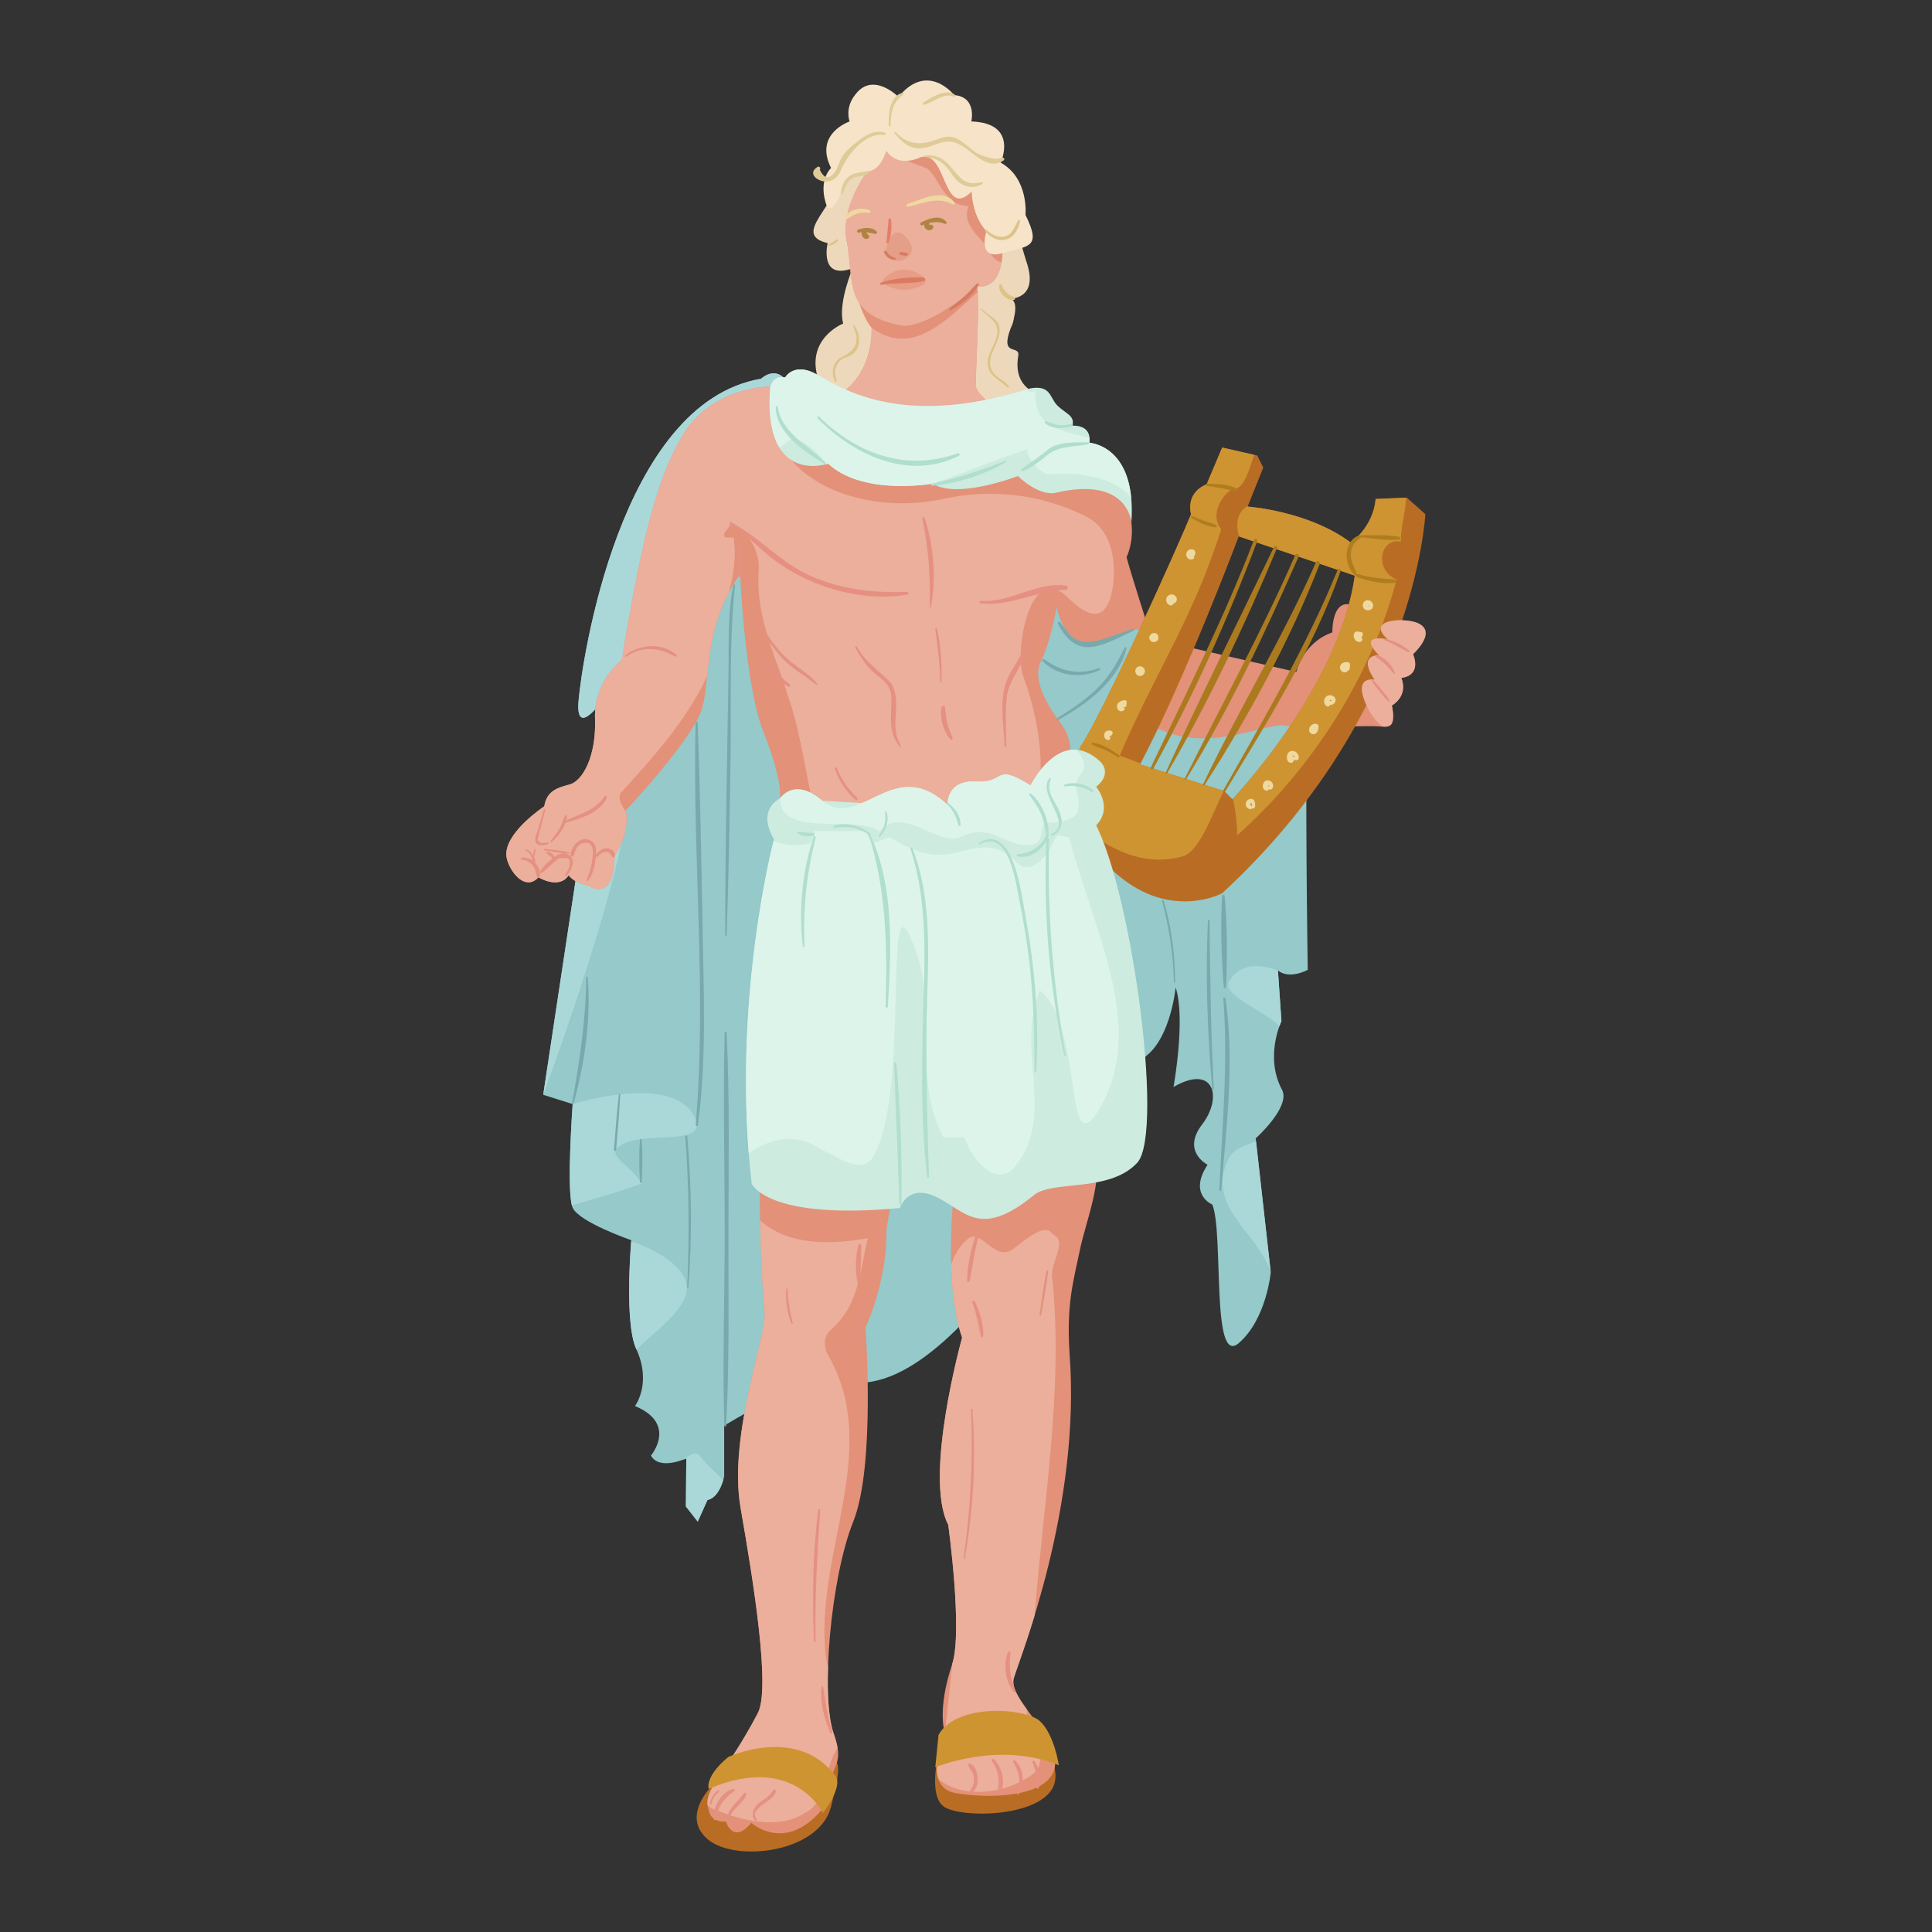 <?xml version="1.0" encoding="utf-8"?>
<!-- Designed by Vexels.com - 2019 All Rights Reserved - https://vexels.com/terms-and-conditions/  -->
<svg version="1.1" id="Layer_1" xmlns="http://www.w3.org/2000/svg" xmlns:xlink="http://www.w3.org/1999/xlink" x="0px" y="0px"
	 viewBox="0 0 1200 1200" enable-background="new 0 0 1200 1200" xml:space="preserve">
<rect x="0" y="0" width="1200" height="1200" fill="#333333" stroke="none"/>
<g>
	<g>
		<g>
			<path fill="#95C9CA" d="M374.469,434.546c0,0-17.125,24.771-15.12,0.842c2.005-23.929,25.355-185.21,113.392-200.135
				c0,0,11.361-11.17,18.763,7.029c7.402,18.198,222.195,149.14,222.195,149.14s19.256-12.484,27.32,13.292
				c8.064,25.776,73.227,19.823,71.24,43.464c-1.987,23.641,0,154.188,0,154.188s-11.178,6.279-18.515,0.425l2.172,31.508
				c0,0-10.714,22.083,0.481,42.799c5.166,10.628-16.47,29.977-16.47,29.977l9.354,83.236c0,0-2.619,29.079-19.895,43.949
				c-17.276,14.87-9.191-68.222-16.39-86.098c0,0-15.134-6.147-2.966-24.717c0,0-16.288-8.177-3.392-24.996
				c12.897-16.819,7.465-37.916-17.743-23.311c0,0,7.671-42.348,1.32-61.788c0,0-2.885,29.886-17.732,42.043
				S603.225,869.757,527.125,858.426c-30.166-3.243-77.332,27.13-77.332,27.13V917.1c0,0-2.57,12.981-10.387,14.59l-6.036,13.418
				l-7.347-9.409l0.25-29.864c0,0-16.68,7.793-21.957-1.759c0,0,16.665-19.709-9.942-30.771c0,0,10.791-14.04,0.666-35.752
				c-7.394-16.669-2.938-67.241-2.938-67.241s-32.334-11.172-36.405-20.147c-4.071-8.975,0-64.409,0-64.409l-18.297-5.764
				L374.469,434.546z"/>
			<path fill="#AAD8D9" d="M491.081,241.31c-7.404-16.793-18.341-6.058-18.341-6.058
				c-88.037,14.925-111.387,176.206-113.392,200.135c-2.005,23.929,15.12-0.842,15.12-0.842l-37.07,245.447
				c15.78-42.726,38.491-109.641,48.82-157.081C401.203,415.533,406.215,313,491.081,241.31z"/>
			<path fill="#AAD8D9" d="M385.335,711.684c13.03-10.424,59.938,2.606,44.302-20.848c-16.28-23.257-73.941-5.08-73.941-5.08
				s-3.72,50.691-0.481,62.955c14.523-4.385,29.398-8.416,43.149-13.573C393.153,724.714,374.911,716.896,385.335,711.684z"/>
			<path fill="#AAD8D9" d="M424.425,808.106c9.339-16.344-12.698-30.59-32.38-37.127c-0.487,5.952-3.906,51.018,2.994,66.574
				c0.102,0.219,0.17,0.424,0.268,0.642C405.469,828.079,417.347,820.492,424.425,808.106z"/>
			<path fill="#AAD8D9" d="M434.849,904.528c-1.881-3.763-6.478-0.734-10.851,2.221c1.388-0.508,2.274-0.915,2.274-0.915
				l-0.25,29.864l7.348,9.409l6.036-13.418c5.732-1.18,8.635-8.461,9.78-12.268C445.051,914.927,439.679,910.566,434.849,904.528z"
				/>
			<path fill="#AAD8D9" d="M763.205,719.502c-13.03,26.06,10.424,41.696,20.848,59.938c2.184,3.276,3.884,6.789,5.177,10.426
				l-9.104-81.013C773.809,711.558,766.466,712.979,763.205,719.502z"/>
			<path fill="#AAD8D9" d="M763.205,610.05c-3.841,8.727,23.299,18.115,31.428,27.429c0.721-1.998,1.282-3.181,1.282-3.181
				l-2.172-31.508C794.681,603.538,772.496,592.575,763.205,610.05z"/>
		</g>
		<path fill="#EED8BB" d="M627.697,203.999c5.373-10.547-0.6-18.48-0.6-18.48s18.511,0.689,10.463-22.91
			c-8.049-23.599-18.414-98.955-82.233-78.792c-18.088,6.687-38.944,38.758-38.944,38.758c-6.443,12.527-20.11,24.268-2.317,28.392
			c0,0-5.532,23.398,15.563,15.637c0,0-9.359,21.717-5.918,34.357c0,0-23.946,9.389-15.296,35.225c0,0-20.525-1.202-1.23,13.662
			c19.295,14.864,142.413-3.865,142.413-3.865s-20.884-2.003-17.191-24.591C634.082,213.481,620.779,222.407,627.697,203.999
			c6.918-18.408-0.6-18.48-0.6-18.48"/>
		<g>
			<path fill="#E39178" d="M533.712,188.149c0,0,2.969,10.026,7.619,15.385c0,0,2.137,27.736-20.551,41.892
				c0,0-61.333-22.053-93.993,20.508c-16.654,25.371-26.91,60.558-40.612,143.996c0,0-17.461,12.87-16.59,36.385
				s-7.751,38.872-15.865,40.967s-14.121,4.233-15.676,13.558c0,0-22.285,14.662-23.519,28.478
				c-1.234,7.218,10.242,26.105,19.921,15.615c0,0,12.783,7.832,18.736-1.263c0,0,3.478,5.029,12.196,6.282
				c0,0,16.236,11.78,16.373-18.703c0,0,9.764-13.22,6.968-27.904c0,0,41.43-44.039,47.227-62.988
				c5.796-18.948,0.092-49.91,23.792-83.859c0,0,2.737,68.621,14.562,98.426s10.313,40.927,10.313,40.927
				s141.466,72.642,179.093-19.73c0,0,4.722-13.881-4.18-25.869s-18.768-27.833-12.939-39.526c5.829-11.693,9.77-33.696,9.77-33.696
				s3.925,24.475,23.442,22.995s13.765-11.108,33.899-8.603c0,0-11.554-36.007-13.977-45.378c0,0,12.059-23.646-9.641-46.772
				c-21.7-23.126-84.404-45.947-84.084-60.408c0.32-14.461,2.269-44.689,1.054-61.203
				C605.836,161.145,533.712,188.149,533.712,188.149z"/>
			<path fill="#EBAF9B" d="M674.601,320.784c-26.06-13.03-57.332-18.242-91.21-10.424c-49.274,9.855-112.479-12.921-103.825-70.486
				c-17.979,0.972-38.223,7.092-52.779,26.061c-16.654,25.371-26.91,60.558-40.613,143.996c0,0-17.461,12.87-16.59,36.385
				c0.87,23.515-7.751,38.872-15.864,40.967c-8.114,2.095-14.121,4.233-15.677,13.558c0,0-22.285,14.662-23.519,28.478
				c-1.234,7.218,10.242,26.105,19.921,15.615c0,0,12.783,7.832,18.736-1.264c0,0,3.478,5.029,12.197,6.282
				c0,0,16.236,11.78,16.373-18.703c0,0,9.286-12.622,7.109-26.894c-2.703-4.027-5.158-8.311-3.526-11.575
				c20.503-22.554,40.972-45.131,53.86-72.761c1.505-14.76,3.319-32.628,13.452-51.878c2.985-10.786,4.817-21.957,3.05-34.327
				h-5.212c-2.606-2.606,2.606-5.212,2.606-7.818c13.03,2.606,18.242,18.242,18.242,26.06
				c-2.606,31.272,10.424,54.726,18.242,80.786c7.541,21.116,10.737,47.46,16.622,72.484c33.469,13.113,98.001,31.859,136.186,0.611
				c8.126-27.53,2.942-59.135-6.872-86.124c-5.212-13.03,2.606-65.15,23.454-52.12c4.477,2.239,22.25,25.82,30.263,5.161
				C693.33,361.239,695.449,331.208,674.601,320.784z"/>
		</g>
		<path fill="#E39178" d="M730.214,400.149l74.933,17.218c0,0,4.026-18.187,22.402-24.558c0,0-0.531-20.113,11.276-17.277
			s5.196,18.082,21.279,20.883c0,0-10.529-9.772,7.821-10.883c18.35-1.111,21.955,7.078,9.729,20.805c0,0,5.884,13.19-7.29,14.698
			c0,0,4.866,10.05-5.892,17.204c0,0,3.881,14.325-6.332,13.091c-10.212-1.234-47.817,1.812-59.944-0.604
			s-51.61,19.837-84.498-1.377S730.214,400.149,730.214,400.149z"/>
		<g>
			<path fill="#B96D24" d="M441.913,1109.588c0,0-19.282,18.973-1.992,33.096c17.289,14.123,68.989,8.07,76.261-20.512
				c7.272-28.582,4.638-27.817-1.443-31.058C508.657,1087.873,441.913,1109.588,441.913,1109.588z"/>
			<path fill="#B96D24" d="M583.721,1085.678c0,0-8.359,30.176,3.18,36.866s55.964,6.015,66.537-11.301
				C664.009,1093.926,634.909,1051.201,583.721,1085.678z"/>
			<g>
				<path fill="#E39178" d="M472.158,735.075c-0.825,15.245,0.979,64.187,2.767,79.033c1.788,14.846-22.885,76.928-14.92,122.554
					c7.965,45.626,18.828,112.76,10.576,127.593c-20.096,38.418-34.68,47.608-30.438,59.593c0,0,0.32,8.091,10.711,7.579
					c0,0,4.487,14.483,15.736,0.756c0,0,21.077,19.255,44.182-8.493c4.275-29.296,14.916-24.575,6.905-47.346
					c-8.011-22.77-1.764-96.273,12.262-131.144c14.026-34.872,7.595-120.611,7.595-120.611s13.617-28.315,13.05-61.069l5.508-31.749
					C556.092,731.771,499.211,713.827,472.158,735.075z"/>
				<path fill="#E39178" d="M679.346,717.878c-6.258-14.012-86.288,17.197-86.288,17.197s-7.758,60.643,4.527,95.755
					c0,0-24.153,86.373-8.624,116.225c0,0,9.103,65.521,2.545,86.304c-9.812,29.271-4.606,42.986-4.606,42.986
					s-14.69,33.383,6.158,37.251c20.848,3.868,58.602,2.954,62.094-15.916c3.493-18.87-29.304-42.289-25.471-55.327
					c3.832-13.038,41.975-106.477,34.62-201.97c-1.974-30.835,2.528-44.957,6.343-63.57
					C674.46,758.199,685.604,731.889,679.346,717.878z"/>
				<path fill="#EBAF9B" d="M513.029,839.378c0-2.606-2.606-7.818,2.606-13.03c18.242-15.636,18.242-36.484,23.454-57.332
					c-22.397,4.072-49.126,4.963-66.998-11c0.403,20.285,1.621,46.025,2.834,56.092c1.788,14.846-22.885,76.928-14.92,122.554
					c7.965,45.625,18.827,112.76,10.576,127.593c-18.576,35.511-32.43,46.051-31.071,56.907c0.941,0.9,1.974,1.679,3.156,2.27
					c18.242,7.818,41.696,13.03,57.332,2.606c14.148-7.074,11.27-26.928,20.24-40.3c-0.414-2.558-1.222-5.586-2.561-9.394
					c-2.966-8.431-3.973-23.823-3.359-41.628c-0.438-1.696-0.907-3.377-1.29-5.101C505.211,964.466,549.513,899.316,513.029,839.378
					z"/>
				<path fill="#EBAF9B" d="M642.647,1003.281c5.313-69.401,17.822-138.803,11.106-208.205c-2.606-10.424,10.424-23.454,0-28.666
					c-5.212-7.818-18.242,5.212-26.06,10.424c-10.424,5.212-18.242-13.03-26.06-7.818c-5.623,4.685-8.865,10.391-10.86,16.614
					c0.461,15.649,2.257,32.179,6.813,45.2c0,0-24.153,86.373-8.624,116.225c0,0,9.103,65.521,2.545,86.304l-4.606,42.986
					c0,0-7.701,17.516-4.022,28.642c14.78,12.522,41.513,9.262,57.844-2.403c13.828-9.877-3.773-25.744-2.892-40.791
					c-5.439-7.488-9.667-14.279-8.15-19.44C631.005,1037.85,636.424,1023.744,642.647,1003.281z"/>
			</g>
			<path fill="#CF9432" d="M452.307,1091.316c0,0,42.733-20.04,66.691,11.797c4.791,6.832-7.862,23.033-7.862,23.033
				s-17.91-37.615-70.889-15.078C440.247,1111.068,437.316,1103.838,452.307,1091.316z"/>
			<path fill="#CF9432" d="M580.922,1097.68c0,0,39.421-16.577,76.721-1.255c0,0-2.674-18.884-11.643-27.31
				c-8.968-8.425-51.963-11.342-63.045,8.415L580.922,1097.68z"/>
		</g>
		<g>
			<path fill="#EBAF9B" d="M625.087,268.664c2.776-2.181,5.513-4.361,8.234-6.541c-15.401-8.914-27.465-16.896-27.325-23.259
				c0.268-12.099,2.025-40.309,1.266-57.504c-19.804,17.801-40.892,40.564-65.931,22.175c0,0,2.138,27.736-20.552,41.892
				c0,0-9.795-3.494-23.614-5.006C513.024,290.973,588.479,300.39,625.087,268.664z"/>
			<g>
				<path fill="#E39178" d="M554.877,90.505c-12.149,6.46-33.888,36.074-28.925,59.418s-4.433,58.223,52.214,46.863
					c17.582-3.334,28.885-19.126,28.885-19.126s14.344,3.943,15.644-20.409C622.695,157.251,616.9,57.525,554.877,90.505z"/>
				<path fill="#EBAF9B" d="M614.663,156.606c-2.606-7.818-18.242-15.636-13.03-28.666c-15.636,0-18.242-18.242-26.06-23.454
					c-9.04-3.616-18.074-5.984-24.503-11.443c-12.34,9.66-29.596,35.819-25.117,56.88c4.964,23.344-3.844,45.941,35.639,52.528
					c18.798-0.815,45.46-24.791,45.46-24.791s11.935,3.271,15.015-14.649C619.265,162.222,616.752,160.262,614.663,156.606z"/>
			</g>
		</g>
		<path fill="#F7E3C8" d="M550.465,93.532c0,0,5.856,11.124,21.535,4.061c16.351-4.345,13.54,39.293,31.53,21.35
			c0,0-0.03,14.799,9.16,24.658c0,0-6.075,18.359,10.004,13.65c16.079-4.71,24.536-2.976,14.263-23.752
			c0,0,2.265-22.701-15.437-32.498c0,0,11.513-24.531-18.226-25.571c0,0,3.692-15.181-10.647-16.374c0,0-16.434-21.119-34.576,1.143
			c0,0-15.816-15.998-26.73-1.576c-6.862,8.369-3.64,16.807-3.64,16.807s-22.32,7.563-11.506,28.899c0,0-7.687,6.828-3.409,21.398
			c2.261,8.702,7.828,0.18,12.442-12.464C529.842,100.619,543.669,115.682,550.465,93.532z"/>
		<g>
			<path fill="#CDEBDF" d="M506.79,232.273c13.85,7.473,51.297,35.13,133.344,8.902c12.778-2.068,11.73,5.844,16.651,10.747
				c4.921,4.903,11.053,6.153,9.306,12.498c0,0,12.238-1.138,10.527,10.629c0,0,29.503,1.312,26.1,49.626
				c0,0-1.709-28.823-45.933-18.836c-11.271,3.26-24.535-10.171-24.535-10.171s-37.567,14.635-52.953,4.716
				c0,0-43.045,7.833-64.929-12.4c0,0-40.465,14.211-36.034-46.898c1.741-8.813,9.32-6.609,9.32-6.609
				S492.94,224.799,506.79,232.273z"/>
			<path fill="#DDF4EB" d="M676.618,275.048c0.171-1.178,0.171-2.194,0.089-3.127c-17.728-4.487-35.281-6.48-33.378-29.318
				c-2.538,1.269-4.456,0.679-6.059-0.557c-80.035,24.667-116.794-2.39-130.48-9.774c-13.85-7.473-19.137,2.203-19.137,2.203
				s-7.578-2.203-9.32,6.609c-1.325,18.273,1.378,29.776,5.799,36.974c2.005-1.215,3.855-2.597,5.441-4.183
				c4.587-4.587,17.242,4.956,23.765,14.417c0.659-0.18,1.028-0.309,1.028-0.309c20.576,19.023,59.852,13.237,64.472,12.477
				c19.93-6.247,39.146-15.179,59.276-21.373c0,7.818,10.424,15.636,13.03,15.636c17.845-1.785,40.572,1.324,51.458,14.336
				C699.373,276.072,676.618,275.048,676.618,275.048z"/>
		</g>
		<g>
			<path fill="#B96D24" d="M873.786,309.097l-19.34,0.814c-1.566,17.625-15.416,27.119-15.416,27.119
				c-26.397-19.817-64.117-22.374-64.117-22.374l9.718-24.215l-3.701-7.489l-21.821-4.978l-9.619,22.781
				c-13.714,5.779-9.691,18.588-9.691,18.588c-6.504,16.297-55.284,124.929-68.657,144.396l-11.462,30.788
				c42.412,91.276,99.428,60.27,99.428,60.27c120.321-110.736,126.2-235.454,126.2-235.454L873.786,309.097z M765.467,496.407
				l-5.12-5.07l-52.236-16.563c28.247-53.526,61.305-141.627,61.305-141.627l72.067,24.4
				C831.66,427.515,765.467,496.407,765.467,496.407z"/>
			<path fill="#CF9432" d="M867.445,359.874c-14.123-5.614-10.424-26.06,2.606-23.454c0-9.839,2.967-18.194,3.301-27.305
				l-18.906,0.796c-1.566,17.625-15.416,27.119-15.416,27.119c-26.397-19.817-64.117-22.374-64.117-22.374l0.133-0.331
				c-6.434,3.152-7.891,11.297-5.319,18.928l71.754,24.294c-9.423,67.125-70.69,133.217-75.658,138.483
				c1.486,6.982,2.593,14.343,2.593,22.81C815.325,477.144,851.809,419.812,867.445,359.874z"/>
			<path fill="#CF9432" d="M734.539,531.87c10.191-2.548,17.891-25.005,25.536-40.619l-51.965-16.477
				c0.093-0.176,0.187-0.361,0.28-0.537c-4.146-1.637-8.03-3.274-12.941-4.911c22.048-51.446,45.984-86.011,63.048-140.673
				c-8.743-10.377,4.371-26.447,9.017-24.899c5.79-2.069,8.559-12.772,11.506-21.238l-19.91-4.542l-9.619,22.781
				c-13.714,5.779-9.691,18.588-9.691,18.588c-6.504,16.297-55.284,124.929-68.657,144.396l-11.462,30.788
				c2.506,5.393,5.064,10.345,7.658,14.916C687.035,527.217,710.205,538.823,734.539,531.87z"/>
		</g>
		<path fill="#EBAF9B" d="M877.654,406.337c0,0,21.805-19.461-6.98-21.193c-9.618,0-18.69,3.012-8.774,11.904
			c0,0-19.276-4.08-5.406,9.953c0,0-13.539-0.926-2.78,15.156c0,0-15.801-3.296-2.548,20.675c4.846,7.269,8.218,9.943,12.081,7.878
			s1.226-12.472,1.226-12.472s10.493-5.473,5.892-17.204C870.364,421.035,883.156,420.183,877.654,406.337z"/>
		<g>
			<g>
				<path fill="#CDEBDF" d="M484.613,495.851c0,0-14.993,6.432-3.88,25.513c0,0-26.763,100.665-13.878,213.711
					c0,0,8.966,23.026,92.151,15.245c0,0,4.806-15.577,22.869-6.691c18.062,8.886,26.851,25.703,59.792-0.879
					c10.883-10.134,47.092-1.592,64.644-20.49s-4.788-179.044-28.689-215.244L484.613,495.851z"/>
				<path fill="#DDF4EB" d="M510.423,714.29c7.818,2.606,23.454,15.636,31.272,5.212c23.454-36.484,7.466-173.115,23.549-137.869
					c20.215,44.301-0.095,85.749,20.753,124.839c2.606,0,10.424,0,13.03,0c5.212,15.636,20.848,31.272,31.272,18.242
					c26.06-31.272,0-72.968,15.636-109.452c26.06,20.848,15.636,101.634,33.878,78.18c37.391-54.987-5.042-121.113-19.19-187.409
					l-70.863-4.099c-15.973,6.68-30.833,16.374-48.065,22.118c0-2.606-5.212-5.212-2.606-7.818c-10.424,0-23.454,0-33.878,0
					c2.606,2.606-2.606,7.818-2.606,7.818c-7.304,1.461-15.426,1.281-22.072-1.911c-2.195,8.597-23.226,94.397-15.468,194.127
					C479.181,706.781,494.203,703.061,510.423,714.29z"/>
			</g>
			<g>
				<path fill="#CDEBDF" d="M484.613,495.851c0,0,8.73-13.725,26.473,1.816c23.632,18.167,44.172-29.388,77.532,2.408
					c0,0-1.358-15.724,17.766-14.662c19.124,1.062,10.318-12.01,33.706,2.436c0,0,18.548-37.79,43.343-14.79
					c7.785,8.373-2.6,15.606-2.6,15.606s12.617,14.93-2.943,26.546s-19.509-1.997-23.116,6.886
					c-3.607,8.883-14.556,22.529-23.171,13.629c-8.615-8.9-16.748-11.887-34.678-6.957c-17.93,4.93-27.43,1.737-52.644-13.559
					C529.674,506.928,483.434,519.855,484.613,495.851z"/>
				<path fill="#DDF4EB" d="M599.027,518.84c18.242-7.818,28.666,10.424,44.302,5.212c5.212-2.606,2.606-15.636,7.818-13.03
					c7.818,0,18.242-2.606,18.242-7.818c2.606-10.424-5.212-13.03,2.606-23.454c3.266-4.899,0.392-9.798-3.492-14.056
					c-16.948-1.183-28.413,22.155-28.413,22.155c-23.388-14.447-14.582-1.374-33.706-2.436
					c-19.124-1.063-17.766,14.662-17.766,14.662c-33.359-31.795-53.9,15.76-77.531-2.408c-17.743-15.541-26.473-1.816-26.473-1.816
					c-1.179,24.004,45.061,11.077,59.666,19.359c0.646,0.392,1.24,0.742,1.866,1.118c2.439-2.353,5.062-4.427,8.581-5.307
					C570.361,508.416,585.997,526.658,599.027,518.84z"/>
			</g>
		</g>
		<path fill="#E59E87" d="M549.849,158.024c4.035,5.302,11.118,5.454,15.394,0c4.277-5.454-4.674-15.313-9.278-13.409
			C551.362,146.518,549.849,158.024,549.849,158.024z"/>
		<path fill="#E79D86" d="M552.566,170.261c7.305-4.592,15.12-3.178,21.081,1.924c5.961,5.101-10.737,9.417-17.015,7.259
			C550.353,177.286,543.681,175.845,552.566,170.261z"/>
	</g>
	<g>
		<g>
			<path fill="#D77A62" d="M549.138,156.891c1.125,2.511,3.923,4.9,6.87,4.258c0.519-0.113,0.572-0.861,0.061-1.032
				c-2.238-0.749-4.242-1.597-5.302-3.882C550.292,155.213,548.674,155.854,549.138,156.891L549.138,156.891z"/>
		</g>
		<g>
			<path fill="#E28067" d="M551.871,136.28c-0.258,4.771-0.906,9.492-1.257,14.252c-0.059,0.798,1.028,0.784,1.277,0.162
				c1.807-4.514,2.076-9.56,1.569-14.343C553.368,135.488,551.922,135.339,551.871,136.28L551.871,136.28z"/>
		</g>
		<g>
			<path fill="#D77A62" d="M559.328,158.383c1.416,0.239,3.073,0.747,4.436,0.136c0.457-0.205,0.357-0.782,0.032-1.037
				c-1.115-0.876-2.884-0.75-4.235-0.839C558.442,156.568,558.202,158.193,559.328,158.383L559.328,158.383z"/>
		</g>
		<g>
			<path fill="#DB7A61" d="M547.537,176.853c8.64-1.458,17.785-0.416,26.27-2.256c1.286-0.279,0.954-2.191-0.298-2.226
				c-8.813-0.252-17.967,0.348-26.337,3.184C546.334,175.838,546.692,176.995,547.537,176.853L547.537,176.853z"/>
		</g>
		<g>
			<g>
				<path fill="#EED9A1" d="M526.348,136.019c3.916-3.08,8.283-4.564,13.304-3.787c0.969,0.15,1.393-1.318,0.46-1.678
					c-5.208-2.016-11.528-0.731-15.231,3.633C524.07,135.143,525.23,136.899,526.348,136.019L526.348,136.019z"/>
			</g>
			<g>
				<g>
					<path fill="#AF8442" d="M533.39,144.517c3.729-0.906,6.746,0.139,10.356,0.776c0.975,0.172,1.229-1.049,0.66-1.612
						c-2.933-2.908-8.038-2.405-11.548-0.954C531.89,143.127,532.334,144.774,533.39,144.517L533.39,144.517z"/>
				</g>
				<g>
					<path fill="#AF8442" d="M535.137,144.776C535.162,144.314,535.151,144.323,535.137,144.776
						c-0.013,0.415,0.016,0.714,0.133,1.113c0.176,0.598,0.463,1.141,0.894,1.598c0.931,0.985,2.03,1.244,3.204,0.532
						c0.527-0.32,0.754-1.096,0.396-1.626c-0.531-0.785-1.313-1.017-1.534-1.934C537.812,142.723,535.233,143.012,535.137,144.776
						L535.137,144.776z"/>
				</g>
				<g>
					<path fill="#AF8442" d="M572.966,139.925c4.822-1.866,9.046-2.862,13.978-0.896c0.604,0.241,1.456-0.409,0.963-1.051
						c-3.942-5.12-11.109-2.15-15.771,0.172C570.995,138.717,571.797,140.377,572.966,139.925L572.966,139.925z"/>
				</g>
				<g>
					<path fill="#AF8442" d="M575.55,137.666c-2.974,1.608-1.032,5.755,2.049,5.318c1.283-0.182,2.797-1.481,1.818-2.844
						c-0.5-0.695-1.084-0.61-1.815-0.544c-0.626,0.057-0.493,0.456-0.41-0.828C577.239,138.046,576.216,137.306,575.55,137.666
						L575.55,137.666z"/>
				</g>
			</g>
			<g>
				<path fill="#EED9A1" d="M564.085,128.405c9.728-2.025,18.026-6.637,27.611-1.435c0.767,0.416,1.547-0.656,1.042-1.306
					c-7.161-9.207-20.413-1.534-28.938,0.904C562.686,126.887,562.883,128.655,564.085,128.405L564.085,128.405z"/>
			</g>
		</g>
	</g>
	<g>
		<path fill="#D77A62" d="M606.762,176.188c-2.642,2.45-4.883,5.304-7.548,7.748c-2.908,2.667-6.072,5.143-9.244,7.487
			c-0.717,0.53-0.077,1.637,0.725,1.198c6.52-3.57,13.498-8.989,17.16-15.621C608.239,176.306,607.322,175.669,606.762,176.188
			L606.762,176.188z"/>
	</g>
	<g>
		<g>
			<g>
				<path fill="#AF7D1E" d="M844.349,332.558c-10.23,3.212-9.965,18.603-2.759,24.786c0.502,0.431,1.297,0.017,1.124-0.662
					c-0.919-3.606-3.122-6.635-3.584-10.425c-0.624-5.12,1.541-9.705,6.027-12.213C846.045,333.548,845.218,332.285,844.349,332.558
					L844.349,332.558z"/>
			</g>
			<g>
				<path fill="#AF7D1E" d="M844.537,333.624c7.968,0.679,16.429,2.282,24.414,1.599c1.11-0.095,0.93-1.655-0.044-1.842
					c-7.817-1.496-16.395-0.764-24.327-0.902C843.84,332.467,843.803,333.562,844.537,333.624L844.537,333.624z"/>
			</g>
			<g>
				<path fill="#AF7D1E" d="M842.912,358.389c7.254,2.638,15.41,4.459,23.178,3.638c1.385-0.146,1.484-2.144,0.023-2.215
					c-7.74-0.371-15.076-0.95-22.529-3.237C842.403,356.212,841.733,357.96,842.912,358.389L842.912,358.389z"/>
			</g>
			<g>
				<path fill="#AF7D1E" d="M740.026,321.769c4.386,2.429,9.977,5.622,15.11,5.7c0.756,0.011,0.918-1.067,0.301-1.393
					c-2.183-1.153-4.71-1.612-7.039-2.426c-2.615-0.914-5.188-1.934-7.708-3.085C739.896,320.203,739.242,321.335,740.026,321.769
					L740.026,321.769z"/>
			</g>
			<g>
				<path fill="#AF7D1E" d="M749.591,301.828c3.366,0.4,6.703,0.945,10.03,1.593c2.925,0.57,5.962,1.624,8.948,1.499
					c0.534-0.022,0.819-0.707,0.328-1.03c-5.096-3.347-13.282-3.307-19.176-3.469C748.926,300.398,748.783,301.732,749.591,301.828
					L749.591,301.828z"/>
			</g>
			<g>
				<path fill="#AF7D1E" d="M695.029,469.093c-4.612-3.271-10.747-7.426-16.566-7.744c-0.511-0.028-0.794,0.702-0.326,0.979
					c2.589,1.534,5.666,2.279,8.406,3.55c2.73,1.266,5.319,2.773,7.818,4.445C695.116,470.828,695.75,469.604,695.029,469.093
					L695.029,469.093z"/>
			</g>
			<g>
				<path fill="#EED9A1" d="M775.684,501.244c0.914,0.512,1.763,0.691,2.782,0.907c0.286,0.06,0.698-0.086,0.809-0.384
					c0.53-1.428,0.47-3.325-0.351-4.659c-0.767-1.247-2.632-1.081-3.739-0.332c-1.178,0.798-1.73,2.345-1.275,3.702
					c0.482,1.436,2.401,2.84,3.834,1.711c0.355-0.28,0.5-0.83,0.106-1.166c-0.382-0.326-1.139-0.728-1.266-1.272
					c-0.141-0.601,0.351-1.241,0.964-1.158c-0.232-0.177-0.464-0.354-0.695-0.532c0.694,1.066,0.888,2.165,1.026,3.404
					c0.233-0.259,0.466-0.518,0.7-0.777c-0.836,0.128-1.545-0.089-2.275-0.437C775.642,499.935,775.013,500.868,775.684,501.244
					L775.684,501.244z"/>
			</g>
			<g>
				<path fill="#EED9A1" d="M785.586,489.173c0.991,0.872,2.429,1.459,3.769,1.13c1.174-0.288,1.553-1.626,1.377-2.72
					c-0.455-2.843-4.299-4.158-5.876-1.403c-0.609,1.063-0.759,2.641-0.087,3.716c0.614,0.981,2.229,1.803,3.074,0.598
					c0.403-0.575,0.371-1.666-0.332-2.028c0.364,0.188,0.555,1.194,0.299,0.193c-0.035-0.137-0.135-0.273-0.139-0.417
					c-0.026-1.099,0.958-0.131,0.715,0.402c0.221-0.158,0.442-0.316,0.662-0.475c-0.934,0.346-1.75,0.303-2.621-0.193
					C785.702,487.564,784.962,488.623,785.586,489.173L785.586,489.173z"/>
			</g>
			<g>
				<path fill="#EED9A1" d="M801.729,471.173c1.178,0.959,2.603,1.238,4.07,0.879c0.378-0.092,0.695-0.408,0.795-0.783
					c0.881-3.321-3.428-6.475-6.132-3.99c-1.882,1.73-1.599,7.035,1.804,6.458c0.738-0.125,1.396-0.778,1.101-1.594
					c-0.199-0.55-1.307-1.842-0.671-2.582c0.661-0.77,1.867,0.31,1.74,1.106c0.265-0.261,0.53-0.522,0.795-0.783
					c-0.871,0.307-1.623,0.246-2.375-0.253C801.828,468.949,800.777,470.399,801.729,471.173L801.729,471.173z"/>
			</g>
			<g>
				<path fill="#EED9A1" d="M814.259,452.92c0.615,0.657,1.247,1.301,1.832,1.984c0.401,0.469,1.128,0.412,1.56,0.039
					c1.299-1.122,1.329-2.483,1.217-4.073c-0.032-0.451-0.374-0.902-0.789-1.072c-2.816-1.154-5.875,1.924-4.681,4.748
					c0.626,1.48,2.696,1.933,3.995,0.93c0.512-0.396,0.701-1.045,0.434-1.635c-0.361-0.796-1.481-1.12-2.261-1.302
					c0.359,0.246,0.718,0.492,1.076,0.738c-0.22-0.362,0.302-0.963,0.686-0.917c-0.294-0.178-0.588-0.355-0.882-0.533
					c0.368,0.501-0.198,1.347-0.495,1.738c0.506-0.121,1.012-0.242,1.518-0.363c-0.66-0.508-1.285-1.063-1.921-1.601
					C814.752,450.931,813.535,452.147,814.259,452.92L814.259,452.92z"/>
			</g>
			<g>
				<path fill="#EED9A1" d="M824.312,436.704c2.375,3.259,7.381-1.065,4.31-3.91c-1.62-1.501-4.317-1.268-5.548,0.606
					c-1.07,1.629-0.793,4.082,0.842,5.191c1.143,0.775,2.566-0.265,2.114-1.593c0.065,0.772,0.095,0.948,0.09,0.526
					c0.014-0.325-0.036-0.644-0.151-0.958c-0.068-0.253-0.19-0.47-0.221-0.738c-0.044-0.374-0.018-0.905,0.381-1.08
					c0.197-0.087,0.945,0.032,0.972,0.294c0.018,0.181-0.653,0.576-0.767,0.432C825.411,434.306,823.401,435.455,824.312,436.704
					L824.312,436.704z"/>
			</g>
			<g>
				<path fill="#EED9A1" d="M833.947,415.407c0.997,0.658,2.027,0.994,3.216,1.076c0.662,0.046,1.098-0.599,1.139-1.178
					c0.056-0.798,0.152-1.587,0.22-2.383c0.069-0.807-0.45-1.389-1.213-1.559c-1.979-0.442-4.347,0.337-4.94,2.462
					c-0.449,1.607,0.614,3.25,2.159,3.741c1.335,0.424,4.037-1.135,2.362-2.564c-0.471-0.402-0.793-0.15-1.29-0.231
					c0.475,0.078-0.019-0.182-0.023-0.146c-0.103-0.189-0.144-0.158-0.123,0.093c0.025-0.112,0.094-0.192,0.207-0.24
					c0.51-0.152,0.693-0.374,1.302-0.342c-0.403-0.395-0.806-0.79-1.209-1.185c0.068,0.799,0.164,1.594,0.231,2.394
					c0.38-0.393,0.759-0.786,1.139-1.178c-0.821,0.072-1.519-0.034-2.278-0.366C833.898,413.385,833.065,414.825,833.947,415.407
					L833.947,415.407z"/>
			</g>
			<g>
				<path fill="#EED9A1" d="M842.141,396.419c1.849,1.196,4.193-0.257,4.36-2.349c0.055-0.685-0.316-1.415-1.071-1.515
					c-0.907-0.119-1.81-0.217-2.722-0.289c-0.571-0.045-1.149,0.375-1.419,0.846c-0.764,1.332-0.583,2.92,0.314,4.15
					c1.022,1.402,2.991,2.11,4.305,0.754c0.493-0.509,0.431-1.135-0.083-1.592c-0.683-0.607-1.799-1.02-1.481-2.085
					c-0.527,0.415-1.053,0.83-1.58,1.245c0.865-0.124,1.719-0.258,2.575-0.433c-0.453-0.282-0.905-0.563-1.358-0.845
					c0.221,0.566-0.533,0.712-0.941,0.503C842.111,394.337,841.264,395.853,842.141,396.419L842.141,396.419z"/>
			</g>
			<g>
				<path fill="#EED9A1" d="M847.29,377.879c0.973,1.265,2.87,1.558,4.217,0.706c1.641-1.038,1.713-3.175,0.536-4.601
					c-1.262-1.528-3.607-1.688-4.882-0.098c-1.347,1.679-0.713,4.133,1.186,4.998c0.5,0.228,1.145-0.008,1.529-0.342
					c0.811-0.705,0.359-1.388,0.078-2.382c-0.013-0.047-0.079-0.151-0.077-0.213c0.022-0.617,0.156-0.12-0.019-0.161
					c0.955,0.226-0.238,1.441-1.01,0.703C847.875,375.561,846.467,376.809,847.29,377.879L847.29,377.879z"/>
			</g>
			<g>
				<path fill="#EED9A1" d="M687.457,457.036c1.479,1.211,3.176-0.074,3.627-1.584c0.151-0.506-0.209-1.175-0.682-1.381
					c-1.96-0.854-4.378-0.041-4.636,2.34c-0.191,1.762,1.39,3.886,3.281,3.066c0.401-0.174,0.602-0.699,0.554-1.099
					c-0.024-0.197-0.09-0.359-0.206-0.52c-0.049-0.068-0.586-0.46-0.579-0.414c0.006,0.038,0.081-0.754,0.109-0.785
					c0.178-0.204,0.427-0.245,0.67-0.203c-0.319-0.276-0.638-0.551-0.957-0.827c-0.013-0.083-0.027-0.167-0.04-0.25
					C687.505,454.653,686.469,456.227,687.457,457.036L687.457,457.036z"/>
			</g>
			<g>
				<path fill="#EED9A1" d="M696.289,438.443c0.66,0.243,1.32,0.486,1.981,0.729c0.654,0.24,1.359-0.317,1.381-0.98
					c0.014-0.416-0.047-1.028,0.082-1.433c0.271-0.853-0.213-2.056-1.314-1.862c-2.212,0.389-4.847,1.418-4.622,4.152
					c0.185,2.248,2.622,3.755,4.411,1.993c0.766-0.754,0.077-2.116-0.958-2.051c-0.113,0.007-0.226,0.014-0.338,0.021
					c0.329,0.099,0.657,0.198,0.986,0.297c-0.564-0.407-0.875-0.37-0.566-0.884c0.303-0.504,1.162-0.772,1.677-0.997
					c-0.562-0.256-1.124-0.512-1.687-0.768c0.181,0.445,0.167,0.989,0.203,1.46c0.46-0.327,0.921-0.654,1.381-0.98
					c-0.647-0.161-1.293-0.322-1.94-0.483C695.806,436.369,695.105,438.006,696.289,438.443L696.289,438.443z"/>
			</g>
			<g>
				<path fill="#EED9A1" d="M706.227,419.163c2.909,2.482,6.735-1.839,3.942-4.46c-1.586-1.488-4.157-0.984-4.846,1.111
					c-0.559,1.699,0.474,3.958,2.462,3.911c1.453-0.034,2.186-1.753,0.961-2.699c-0.101-0.078-0.024-0.357-0.144-0.416
					c-0.082,0.066-0.165,0.131-0.247,0.197c0.198,0.089,0.358,0.22,0.482,0.393c0.08,0.721-1.35,0.771-1.74,0.632
					C706.288,417.544,705.494,418.537,706.227,419.163L706.227,419.163z"/>
			</g>
			<g>
				<path fill="#EED9A1" d="M715.065,397.529c1.217,1.253,3.27,0.779,4.095-0.714c0.954-1.727-0.412-3.708-2.318-3.651
					c-2.019,0.061-3.663,2.168-2.745,4.098c1.049,2.205,4.286,1.974,5.247-0.123c0.601-1.312-1.118-2.394-2.216-1.845
					c-0.116,0.058-0.304,0.175-0.298,0.149c0.401,0.291,0.513,0.574,0.335,0.852c-0.084,0.139-0.046,0.109,0.112-0.091
					c-0.491-1.295-0.211,0.26-0.86-0.241C715.482,395.24,714.246,396.686,715.065,397.529L715.065,397.529z"/>
			</g>
			<g>
				<path fill="#EED9A1" d="M725.74,373.328c0.636,1.726,2.677,2.149,4.125,1.076c1.569-1.163,1.378-3.242-0.052-4.427
					c-1.651-1.368-4.275-0.813-5.167,1.138c-0.975,2.134,0.518,5.118,2.992,4.922c0.449-0.036,0.842-0.428,1.03-0.803
					c0.106-0.172,0.162-0.362,0.168-0.569c0.017-0.271-0.034-0.528-0.154-0.771c0.089-0.371-0.664-0.866-0.749-1.229
					c-0.002-0.009-0.073-0.305-0.073-0.24c0.002,0.166,0.24-0.348,0.031-0.077c-0.062,0.08,0.53-0.045,0.352-0.124
					c-0.323-0.143-0.295,0.313-0.574-0.035C726.946,371.287,725.352,372.275,725.74,373.328L725.74,373.328z"/>
			</g>
			<g>
				<path fill="#EED9A1" d="M737.833,346.351c1.45,0.743,3.099,0.203,4.026-1.105c1.11-1.566,0.652-3.933-1.498-4.09
					c-2.017-0.147-3.784,1.506-3.537,3.573c0.248,2.074,2.11,3.31,4.044,2.59c1.149-0.428,1.04-2.01,0.033-2.509
					c-0.366-0.181-0.883-0.586-0.152-0.574c-0.325-0.174-0.651-0.348-0.976-0.521c-0.363-0.528-0.164,0.753-0.793,0.507
					C737.572,343.671,736.411,345.622,737.833,346.351L737.833,346.351z"/>
			</g>
		</g>
		<g>
			<g>
				<path fill="#AB7A1E" d="M736.703,483.993c27.014-43.738,49.274-91.289,69.899-138.307c0.594-1.353-1.412-2.517-2.009-1.154
					c-20.79,47.522-45.53,92.707-68.716,139.024C735.642,484.029,736.426,484.442,736.703,483.993L736.703,483.993z"/>
			</g>
			<g>
				<path fill="#AB7A1E" d="M748.161,487.628c27.386-42.819,53.138-89.883,71.539-137.311c0.591-1.523-1.639-2.656-2.312-1.125
					c-20.857,47.439-47.946,91.318-70.154,137.978C746.979,487.705,747.849,488.115,748.161,487.628L748.161,487.628z"/>
			</g>
			<g>
				<path fill="#AB7A1E" d="M760.948,491.669c26.442-43.821,54.784-88.497,71.747-137.076c0.417-1.194-1.366-1.833-1.842-0.668
					c-19.65,48.036-45.561,92.044-71.108,137.079C759.307,491.776,760.492,492.425,760.948,491.669L760.948,491.669z"/>
			</g>
			<g>
				<path fill="#AB7A1E" d="M724.928,480.26c25.894-44.36,48.469-92.437,68.232-139.829c0.506-1.213-1.353-1.801-1.899-0.659
					c-22.339,46.631-45.648,93.061-67.209,140.041C723.821,480.317,724.646,480.744,724.928,480.26L724.928,480.26z"/>
			</g>
			<g>
				<path fill="#AB7A1E" d="M716.279,477.463c24.988-45.187,46.448-93.146,64.66-141.445c0.498-1.32-1.599-1.925-2.099-0.618
					c-18.585,48.541-41.852,94.485-64.065,141.374C714.314,477.746,715.769,478.384,716.279,477.463L716.279,477.463z"/>
			</g>
		</g>
	</g>
	<g>
		<g>
			<path fill="#79A9AD" d="M703.708,390.63c-7.112,1.991-14.028,5.376-21.188,7.075c-5.962,1.415-11.918,1.857-16.819-2.504
				c-2.751-2.447-4.824-5.832-7.155-8.698c-0.587-0.721-1.965-0.093-1.503,0.83c3.55,7.085,9.419,14.44,18.071,14.631
				c9.259,0.205,20.816-6.517,28.981-10.267C704.681,391.429,704.337,390.454,703.708,390.63L703.708,390.63z"/>
		</g>
		<g>
			<path fill="#79A9AD" d="M647.603,410.633c9.097,9.38,23.839,11.028,35.349,5.564c0.658-0.313,0.205-1.449-0.488-1.191
				c-12.182,4.523-23.617,2.051-33.85-5.483C647.845,408.957,646.919,409.929,647.603,410.633L647.603,410.633z"/>
		</g>
		<g>
			<path fill="#79A9AD" d="M657.311,447.096c17.149-9.355,37.337-24.251,42.394-44.293c0.169-0.671-0.834-1.152-1.163-0.488
				c-4.905,9.887-9.798,18.378-17.853,26.071c-7.231,6.907-15.495,12.377-23.96,17.635
				C656.066,446.434,656.616,447.475,657.311,447.096L657.311,447.096z"/>
		</g>
		<g>
			<path fill="#79A9AD" d="M455.56,363.423c-3.789,17.656-2.757,36.268-3.079,54.24c-0.32,17.84-0.586,35.682-0.872,53.523
				c-0.585,36.52-1.216,73.048-1.155,109.573c0.001,0.579,0.892,0.687,0.912,0.09c1.239-36.521,1.794-73.067,2.391-109.603
				c0.583-35.702-1.02-72.217,2.767-107.741C456.592,362.869,455.687,362.833,455.56,363.423L455.56,363.423z"/>
		</g>
		<g>
			<path fill="#79A9AD" d="M432.057,448.986c-2.106,83.202,7.134,166.598,0.058,249.74c-0.064,0.753,1.226,0.909,1.329,0.15
				c5.594-41.015,3.594-83.605,2.885-124.864c-0.716-41.67-1.5-83.382-2.975-125.032
				C433.326,448.147,432.078,448.148,432.057,448.986L432.057,448.986z"/>
		</g>
		<g>
			<path fill="#79A9AD" d="M761.464,613.076c0.965-18.5,0.814-38.09-0.8-56.548c-0.075-0.854-1.51-1-1.563-0.08
				c-1.055,18.51-0.522,38.161,1.039,56.642C760.212,613.937,761.419,613.932,761.464,613.076L761.464,613.076z"/>
		</g>
		<g>
			<path fill="#79A9AD" d="M753.953,676.589c-1.92-34.96-2.287-69.819-2.677-104.816c-0.007-0.61-0.932-0.715-0.964-0.082
				c-1.73,34.947-0.306,70.234,2.664,105.074C753.031,677.409,753.987,677.214,753.953,676.589L753.953,676.589z"/>
		</g>
		<g>
			<path fill="#79A9AD" d="M758.501,739.143c3.228-39.088,8.448-80.055,2.63-119.092c-0.112-0.754-1.384-0.566-1.324,0.194
				c3.164,39.705-0.747,79.166-2.426,118.849C757.352,739.816,758.442,739.86,758.501,739.143L758.501,739.143z"/>
		</g>
		<g>
			<path fill="#79A9AD" d="M729.912,610.002c-0.072-17.175-2.253-34.116-7.134-50.61c-0.183-0.618-1.17-0.453-1,0.188
				c4.401,16.634,7.034,33.294,7.351,50.52C729.138,610.61,729.914,610.502,729.912,610.002L729.912,610.002z"/>
		</g>
		<g>
			<path fill="#79A9AD" d="M356.125,685.917c7.026-25.304,11.015-52.685,8.907-78.953c-0.04-0.498-0.877-0.488-0.883,0.02
				c-0.316,26.891-4.171,52.332-8.909,78.727C355.15,686.216,355.986,686.419,356.125,685.917L356.125,685.917z"/>
		</g>
		<g>
			<path fill="#79A9AD" d="M382.684,714.248c1.005-11.471,1.964-22.947,2.606-34.444c0.033-0.586-0.848-0.68-0.912-0.09
				c-1.237,11.497-2.165,23.027-3.043,34.557C381.269,715.14,382.609,715.104,382.684,714.248L382.684,714.248z"/>
		</g>
		<g>
			<path fill="#79A9AD" d="M398.575,734.157c0.464-8.64,0.712-17.722-0.058-26.344c-0.051-0.572-0.935-0.498-0.983,0.05
				c-0.75,8.588-0.53,17.632-0.052,26.239C397.52,734.789,398.536,734.878,398.575,734.157L398.575,734.157z"/>
		</g>
		<g>
			<path fill="#79A9AD" d="M427.55,799.747c2.465-31.327,2.016-62.56-0.653-93.86c-0.069-0.808-1.336-0.825-1.273-0.004
				c2.405,31.203,2.57,62.498,1.195,93.757C426.799,800.106,427.512,800.227,427.55,799.747L427.55,799.747z"/>
		</g>
		<g>
			<path fill="#79A9AD" d="M451.032,885.479c2.103-39.717,1.317-79.737,1.4-119.501c0.086-41.486,0.853-83.19-1.105-124.638
				c-0.037-0.778-1.201-0.815-1.222-0.02c-1.073,41.519,0.05,83.152,0.029,124.685c-0.02,39.765-1.426,79.684-0.247,119.432
				C449.909,886.167,450.993,886.224,451.032,885.479L451.032,885.479z"/>
		</g>
	</g>
	<g>
		<g>
			<g>
				<path fill="#B0DECF" d="M512.676,287.322c-11.085-11.138-26.81-17.802-29.748-34.844c-0.108-0.626-1.095-0.542-1.107,0.094
					c-0.305,15.951,18.037,28.19,30.191,35.476C512.461,288.317,513.094,287.743,512.676,287.322L512.676,287.322z"/>
			</g>
			<g>
				<path fill="#B0DECF" d="M507.791,259.8c22.376,22.754,56.661,38.966,87.728,23.334c0.983-0.494,0.429-1.994-0.636-1.609
					c-32.213,11.642-62.417,0.356-86.143-22.683C508.117,258.235,507.182,259.181,507.791,259.8L507.791,259.8z"/>
			</g>
			<g>
				<path fill="#B0DECF" d="M578.952,301.771c15.75-1.614,32.084-6.726,45.772-14.705c0.515-0.3,0.188-1.091-0.385-0.859
					c-15.022,6.055-29.736,10.8-45.557,14.288C578.076,300.651,578.21,301.847,578.952,301.771L578.952,301.771z"/>
			</g>
			<g>
				<path fill="#B0DECF" d="M675.699,274.686c-6.559,0.08-14.307-0.141-20.494,2.092c-2.32,0.838-4.08,2.288-5.968,3.83
					c-4.799,3.918-9.773,7.054-14.743,10.69c-0.67,0.49-0.189,1.687,0.659,1.364c5.664-2.158,10.352-5.86,14.981-9.703
					c7.486-6.213,16.621-5.242,25.748-6.974C676.629,275.844,676.436,274.677,675.699,274.686L675.699,274.686z"/>
			</g>
			<g>
				<path fill="#B0DECF" d="M665.446,263.292c-2.826,0.783-5.621,0.999-8.52,0.575c-2.61-0.382-4.856-1.49-7.358-2.167
					c-0.538-0.146-1.056,0.563-0.605,0.982c4.317,4.013,11.717,3.736,16.948,2.037C666.836,264.42,666.375,263.035,665.446,263.292
					L665.446,263.292z"/>
			</g>
		</g>
		<g>
			<g>
				<path fill="#B0DECF" d="M588.23,499.499c3.736,3.475,5.824,8.004,6.974,12.913c0.199,0.849,1.497,0.552,1.463-0.276
					c-0.226-5.527-3.347-10.189-7.786-13.339C588.453,498.492,587.821,499.118,588.23,499.499L588.23,499.499z"/>
			</g>
			<g>
				<path fill="#B0DECF" d="M651.177,519.264c0.744-9.077-3.848-20.58-10.902-26.359c-0.467-0.382-1.381,0.065-0.966,0.689
					c2.645,3.978,5.513,7.665,7.378,12.111c1.87,4.457,2.443,8.991,3.31,13.683C650.126,520.084,651.124,519.915,651.177,519.264
					L651.177,519.264z"/>
			</g>
			<g>
				<path fill="#B0DECF" d="M653.366,519.079c4.167-1.463,6.217-5.258,5.985-9.654c-0.505-9.563-10.718-15.186-6.722-25.545
					c0.226-0.585-0.606-0.927-0.953-0.462c-7.69,10.284,15.634,28.728,1.27,34.551C652.323,518.223,652.725,519.305,653.366,519.079
					L653.366,519.079z"/>
			</g>
			<g>
				<path fill="#B0DECF" d="M678.8,490.712c-5.027-3.867-11.646-5.547-17.727-3.265c-0.585,0.219-0.228,1.05,0.326,0.982
					c5.963-0.726,11.513,0.001,16.582,3.402C678.629,492.266,679.426,491.194,678.8,490.712L678.8,490.712z"/>
			</g>
			<g>
				<path fill="#B0DECF" d="M546.645,519.638c3.765-4.174,5.834-10.163,3.97-15.655c-0.175-0.516-0.921-0.235-0.872,0.257
					c0.549,5.459-0.253,10.42-3.918,14.688C545.427,519.391,546.232,520.096,546.645,519.638L546.645,519.638z"/>
			</g>
			<g>
				<path fill="#B0DECF" d="M505.064,517.334c-3.159,0.001-6.052-0.296-9.175-0.701c-0.615-0.08-0.825,0.848-0.327,1.133
					c2.731,1.561,6.469,2.028,9.52,1.36C506.006,518.924,506.157,517.334,505.064,517.334L505.064,517.334z"/>
			</g>
			<g>
				<path fill="#B0DECF" d="M540.617,517.729c-5.975-4.86-15.126-7.346-22.578-4.751c-0.673,0.234-0.492,1.19,0.236,1.095
					c8.193-1.078,14.819-0.243,21.743,4.572C540.607,519.054,541.152,518.164,540.617,517.729L540.617,517.729z"/>
			</g>
			<g>
				<path fill="#B0DECF" d="M539.407,517.867c11.327,35.666,11.726,70.197,10.663,107.355c-0.026,0.907,1.349,0.846,1.399-0.044
					c1.997-35.226,4.195-74.841-11.351-107.59C539.907,517.143,539.258,517.397,539.407,517.867L539.407,517.867z"/>
			</g>
			<g>
				<path fill="#B0DECF" d="M608.66,524.449c18.441-10.319,22.542,25.571,24.454,34.781c2.474,11.919,4.455,23.935,5.941,36.017
					c2.875,23.362,3.528,46.74,3.475,70.253c-0.002,0.7,1.052,0.764,1.093,0.055c1.862-32.428-0.868-65.155-6.798-97.054
					c-2.068-11.125-6.999-58.071-28.584-44.952C607.705,523.874,608.095,524.765,608.66,524.449L608.66,524.449z"/>
			</g>
			<g>
				<path fill="#B0DECF" d="M649.961,521.128c-1.931,45.043,1.56,90.262,11.045,134.359c0.12,0.557,0.982,0.435,0.881-0.134
					c-7.9-44.437-11.525-89.04-10.286-134.174C651.626,520.252,650.001,520.189,649.961,521.128L649.961,521.128z"/>
			</g>
			<g>
				<path fill="#B0DECF" d="M649.938,518.201c-2.855,8.072-10.038,11.473-18.01,12.479c-0.614,0.078-0.588,1.047-0.022,1.181
					c8.774,2.084,17.286-5.269,19.396-13.343C651.534,517.629,650.231,517.371,649.938,518.201L649.938,518.201z"/>
			</g>
			<g>
				<path fill="#B0DECF" d="M559.843,748.261c0.553-29.175-0.519-58.704-3.117-87.769c-0.079-0.89-1.438-0.865-1.399,0.044
					c1.25,29.237,2.305,58.452,3.32,87.697C558.674,748.997,559.829,749.039,559.843,748.261L559.843,748.261z"/>
			</g>
			<g>
				<path fill="#B0DECF" d="M565.483,527.233c12.077,36.239,8.279,75.857,7.622,113.453c-0.527,30.157-0.808,60.439,2.815,90.435
					c0.076,0.626,1.128,0.542,1.107-0.094c-1.105-33.023-2.045-65.791-1.453-98.844c0.625-34.921,4.151-72.085-8.814-105.3
					C566.456,526.106,565.21,526.412,565.483,527.233L565.483,527.233z"/>
			</g>
			<g>
				<path fill="#B0DECF" d="M505.371,519.811c-7.207,21.818-9.372,45.336-6.709,68.124c0.07,0.595,1.086,0.534,1.058-0.075
					c-1.092-23.37,1.255-45.096,6.934-67.723C506.863,519.305,505.636,519.009,505.371,519.811L505.371,519.811z"/>
			</g>
		</g>
	</g>
	<g>
		<g>
			<path fill="#E59081" d="M591.616,458.221c-1.164-2.991-2.536-5.868-3.288-9.003c-0.783-3.263-0.908-6.575-1.424-9.874
				c-0.156-1.001-1.826-1.113-2.037-0.086c-1.346,6.542,0.989,14.712,5.247,19.794C590.727,459.784,591.986,459.172,591.616,458.221
				L591.616,458.221z"/>
		</g>
		<g>
			<path fill="#E59081" d="M584.779,423.481c0.243-11.008-0.243-22.318-2.884-33.053c-0.152-0.619-1.061-0.461-0.977,0.176
				c1.458,11.031,2.953,21.736,3.103,32.868C584.027,423.901,584.769,423.915,584.779,423.481L584.779,423.481z"/>
		</g>
		<g>
			<path fill="#E59081" d="M578.153,377.026c3.524-17.91,1.779-38.153-3.9-55.361c-0.292-0.885-1.548-0.473-1.364,0.414
				c3.891,18.741,5.035,35.803,4.634,54.918C577.515,377.368,578.086,377.369,578.153,377.026L578.153,377.026z"/>
		</g>
		<g>
			<path fill="#E59081" d="M453.471,325.65c11.476,6.836,20.076,17.403,31.148,24.857c6.902,4.647,14.317,8.555,22.034,11.662
				c18.05,7.267,37.589,10.143,56.857,7.207c1.133-0.173,0.895-1.784-0.222-1.742c-20.382,0.761-40.517-1.515-59.365-9.712
				c-19.006-8.266-31.899-23.939-49.78-33.528C453.331,323.958,452.686,325.183,453.471,325.65L453.471,325.65z"/>
		</g>
		<g>
			<path fill="#E59081" d="M608.954,374.661c18.128,2.321,34.94-7.942,53.057-8.276c1.522-0.028,1.526-2.438,0.059-2.648
				c-18.292-2.612-34.399,10.93-52.81,9.479C608.34,373.144,607.992,374.538,608.954,374.661L608.954,374.661z"/>
		</g>
		<g>
			<path fill="#E59081" d="M531.279,402.214c2.5,4.696,5.296,9.145,8.926,13.052c6.045,6.505,13.141,8.213,13.425,18.073
				c0.341,11.814-2.572,20.422,5.189,30.394c0.31,0.398,1.048-0.016,0.777-0.471c-7.052-11.846-0.508-22.752-4.162-34.675
				c-0.775-2.53-1.416-3.7-3.266-5.607c-7.436-7.668-14.091-10.999-19.91-21.255C531.912,401.116,530.946,401.589,531.279,402.214
				L531.279,402.214z"/>
		</g>
		<g>
			<path fill="#E59081" d="M624.904,463.814c0.1-9.718-0.63-19.951,0.249-29.631c1.149-12.652,10.735-20.242,12.794-32.161
				c0.143-0.827-1.14-1.336-1.459-0.487c-3.35,8.898-10.419,16.403-12.615,25.677c-2.7,11.406-0.278,24.928,0.093,36.517
				C623.986,464.318,624.898,464.431,624.904,463.814L624.904,463.814z"/>
		</g>
		<g>
			<path fill="#E59081" d="M471.581,387.003c3.705,8.359,8.609,16.053,15.06,22.576c6.053,6.12,13.459,10.216,20.126,15.543
				c0.441,0.352,1.025-0.306,0.664-0.726c-5.731-6.667-13.992-10.708-20.234-16.965c-6.116-6.13-10.964-13.02-14.798-20.782
				C472.146,386.138,471.348,386.476,471.581,387.003L471.581,387.003z"/>
		</g>
		<g>
			<path fill="#E59081" d="M472.108,405.442c3.467,8.534,9.302,16.622,17.534,21.059c0.858,0.462,1.62-0.849,0.884-1.44
				c-7.129-5.731-13.128-11.636-16.99-20.084C473.142,404.117,471.738,404.532,472.108,405.442L472.108,405.442z"/>
		</g>
		<g>
			<path fill="#E59081" d="M532.358,495.444c-5.581-5.083-9.881-11.353-12.598-18.398c-0.288-0.748-1.499-0.468-1.232,0.319
				c2.563,7.564,6.816,14.042,12.751,19.399C532.096,497.503,533.166,496.18,532.358,495.444L532.358,495.444z"/>
		</g>
		<g>
			<path fill="#E59081" d="M389.043,407.802c9.635-6.778,20.484-5.643,30.246-0.028c0.631,0.363,1.367-0.537,0.797-1.042
				c-8.871-7.859-22.761-6.633-31.7,0.292C387.861,407.43,388.515,408.173,389.043,407.802L389.043,407.802z"/>
		</g>
		<g>
			<path fill="#E59081" d="M460.005,357.622c0.86-6.239,1.669-13.541,0.631-19.776c-0.113-0.677-1.126-0.589-1.28,0.012
				c-1.573,6.152-1.448,13.483-1.143,19.783C458.264,358.687,459.869,358.608,460.005,357.622L460.005,357.622z"/>
		</g>
		<g>
			<path fill="#E59081" d="M337.802,502.827c-1.155,4.005-2.31,8.01-3.47,12.013c-0.592,2.045-2.259,5.317-1.886,7.38
				c0.651,3.602,5.413,3.051,7.987,1.951c0.523-0.224,0.253-1.11-0.312-0.96c-1.424,0.429-2.866,0.51-4.328,0.244
				c-1.745-1-2.203-2.261-1.372-3.783c0.066-1.661,0.932-3.627,1.34-5.251c0.945-3.76,1.895-7.519,2.846-11.278
				C338.742,502.615,337.959,502.285,337.802,502.827L337.802,502.827z"/>
		</g>
		<g>
			<path fill="#E59081" d="M342.693,522.85c2.689-2.137,4.773-4.66,6.482-7.637c1.412-2.46,3.219-5.601,2.957-8.513
				c-0.045-0.498-0.749-0.545-0.993-0.188c-1.425,2.087-1.884,4.843-3.062,7.114c-1.614,3.111-3.8,5.929-6.086,8.571
				C341.624,522.621,342.279,523.178,342.693,522.85L342.693,522.85z"/>
		</g>
		<g>
			<path fill="#E59081" d="M351.367,511.067c9.466-2.959,20.991-5.841,25.536-15.65c0.365-0.787-0.82-1.646-1.331-0.868
				c-5.851,8.905-15.578,11.129-24.675,15.347C350.242,510.199,350.68,511.281,351.367,511.067L351.367,511.067z"/>
		</g>
		<g>
			<path fill="#E59081" d="M324.071,533.991c2.7,0.158,5.214,1.619,6.934,3.684c1.822,2.188,1.726,4.513,2.529,7.063
				c0.206,0.655,1.096,0.662,1.407,0.1c1.388-2.503-0.185-5.914-1.759-7.981c-2.193-2.88-5.488-4.472-9.126-4.19
				C323.207,532.733,323.218,533.941,324.071,533.991L324.071,533.991z"/>
		</g>
		<g>
			<path fill="#E59081" d="M326.522,528.2c1.565,0.826,2.829,2.101,3.582,3.711c0.8,1.709,0.598,3.447,0.899,5.237
				c0.057,0.341,0.603,0.555,0.799,0.197c2.02-3.686-1.742-8.44-4.969-9.925C326.334,527.19,326.053,527.952,326.522,528.2
				L326.522,528.2z"/>
		</g>
		<g>
			<path fill="#E59081" d="M331.849,531.77c0.304-1.34,0.752-2.737,0.721-4.117c-0.008-0.344-0.533-0.418-0.656-0.107
				c-0.506,1.284-0.551,2.753-0.718,4.115C331.144,532.084,331.754,532.185,331.849,531.77L331.849,531.77z"/>
		</g>
		<g>
			<path fill="#E59081" d="M351.754,544.166c3.191-3.331,6.519-10.593,0.935-13.55c-2.297-1.217-5.104-0.376-7.179,0.905
				c-3.651,2.254-7.81,6.204-10.113,9.762c-0.365,0.565,0.358,1.215,0.906,0.901c3.498-2.009,5.888-5.324,9.016-7.81
				c1.946-1.547,2.235-1.561,5.008-1.312c2.361-0.628,3.567,0.244,3.618,2.616c-0.024,0.599-0.048,1.199-0.072,1.799
				c-0.383,2.193-1.846,4.098-2.892,6.002C350.722,543.952,351.316,544.623,351.754,544.166L351.754,544.166z"/>
		</g>
		<g>
			<path fill="#E59081" d="M345.463,534.066c-0.907-1.953-2.934-4.953-5.304-5.129c-0.545-0.04-0.892,0.718-0.585,1.132
				c0.61,0.824,1.579,1.208,2.353,1.861c0.929,0.784,1.735,1.779,2.39,2.797C344.784,535.454,345.818,534.832,345.463,534.066
				L345.463,534.066z"/>
		</g>
		<g>
			<path fill="#E59081" d="M365.168,547.095c3.266-4.063,4.232-9.414,4.854-14.468c0.408-3.319,0.741-7.455-2.174-9.829
				c-5.956-4.849-13.121,2.049-13.458,8.189c-0.061,1.105,1.55,1.478,1.926,0.403c1.063-3.039,2.039-6.849,5.723-7.699
				c6.046-1.396,6.375,3.841,6.149,7.35c-0.351,5.457-1.746,10.565-3.819,15.624C364.166,547.159,364.853,547.486,365.168,547.095
				L365.168,547.095z"/>
		</g>
		<g>
			<path fill="#E59081" d="M371.188,532.001c1.367-1.331,3.079-2.763,5.076-2.886c2.349-0.144,2.987,1.474,4.053,3.118
				c0.34,0.524,1.151,0.426,1.408-0.119c1.148-2.442-1.714-4.673-3.846-5.117c-3.217-0.67-6.005,1.568-7.8,3.993
				C369.509,531.758,370.485,532.686,371.188,532.001L371.188,532.001z"/>
		</g>
		<g>
			<path fill="#E59081" d="M338.125,528.152c5.108,0.753,10.344,1.925,15.516,1.978c0.351,0.004,0.336-0.498,0.034-0.58
				c-4.989-1.355-10.347-1.646-15.46-2.31C337.629,527.164,337.543,528.067,338.125,528.152L338.125,528.152z"/>
		</g>
		<g>
			<path fill="#E59081" d="M852.12,423.028c1.449,2.51,3.38,4.708,5.201,6.952c1.626,2.003,3.233,4.198,5.243,5.829
				c0.325,0.263,0.853-0.132,0.657-0.516c-1.297-2.543-3.367-4.771-5.172-6.972c-1.665-2.03-3.263-4.113-5.226-5.869
				C852.481,422.146,851.892,422.633,852.12,423.028L852.12,423.028z"/>
		</g>
		<g>
			<path fill="#E59081" d="M854.712,408.092c2.138,1.532,4.222,3.049,6.103,4.9c1.72,1.692,3.231,3.591,4.851,5.379
				c0.342,0.378,0.927,0.03,0.759-0.452c-1.725-4.933-6.122-9.089-10.836-11.212C854.764,406.336,853.932,407.534,854.712,408.092
				L854.712,408.092z"/>
		</g>
		<g>
			<path fill="#E59081" d="M859.898,397.592c5.16,2.209,9.797,4.676,14.644,7.48c0.528,0.305,1.239-0.421,0.732-0.868
				c-4.149-3.656-9.762-6.349-15.17-7.497C859.576,396.595,859.442,397.397,859.898,397.592L859.898,397.592z"/>
		</g>
		<g>
			<path fill="#E59081" d="M524.539,838.462c5.546-6.697,10.387-14.163,13.034-22.501c0.186-0.585-0.625-0.866-0.884-0.324
				c-3.712,7.771-7.627,15.166-13.06,21.899C523.112,838.177,524.004,839.108,524.539,838.462L524.539,838.462z"/>
		</g>
		<g>
			<path fill="#E59081" d="M488.316,800.66c-0.293,7.243,0.453,14.623,3.192,21.389c0.191,0.473,0.999,0.255,0.872-0.257
				c-1.738-7.015-3.138-13.702-3.178-21.039C489.199,800.193,488.34,800.077,488.316,800.66L488.316,800.66z"/>
		</g>
		<g>
			<path fill="#E59081" d="M533.899,796.675c0.757-7.55,0.983-15.538,1.093-23.131c0.014-0.973-1.54-1.539-1.816-0.432
				c-1.825,7.313-2.151,16.343-0.505,23.71C532.834,797.551,533.832,797.346,533.899,796.675L533.899,796.675z"/>
		</g>
		<g>
			<path fill="#E59081" d="M606.291,766.171c-2.971,9.459-5.68,19.519-5.572,29.508c0.009,0.859,1.316,0.932,1.485,0.106
				c1.983-9.689,3.144-19.383,5.844-28.937C608.373,765.699,606.658,765.003,606.291,766.171L606.291,766.171z"/>
		</g>
		<g>
			<path fill="#E59081" d="M603.945,809.125c2.728,6.877,3.691,13.883,5.403,21.018c0.192,0.802,1.303,0.532,1.347-0.207
				c0.443-7.356-2.191-14.814-5.16-21.427C605.088,807.513,603.538,808.097,603.945,809.125L603.945,809.125z"/>
		</g>
		<g>
			<path fill="#E59081" d="M646.7,816.881c1.53-9.044,3.275-18.082,4.334-27.194c0.069-0.591-0.919-0.796-1.042-0.197
				c-1.847,9.028-2.98,18.211-4.334,27.325C645.559,817.482,646.589,817.535,646.7,816.881L646.7,816.881z"/>
		</g>
		<g>
			<path fill="#E59081" d="M603.107,875.443c1.427,31.036-0.308,61.914-4.625,92.676c-0.061,0.438,0.599,0.546,0.679,0.109
				c5.595-30.718,7.014-61.78,4.827-92.919C603.947,874.731,603.081,874.878,603.107,875.443L603.107,875.443z"/>
		</g>
		<g>
			<path fill="#E59081" d="M506.563,1019.651c-0.487-27.365,0.97-54.474,2.896-81.754c0.056-0.797-1.123-0.783-1.222-0.02
				c-3.49,27.063-3.825,54.58-2.608,81.809C505.653,1020.214,506.572,1020.187,506.563,1019.651L506.563,1019.651z"/>
		</g>
		<g>
			<path fill="#E59081" d="M603.981,1113.656c2.641-2.755,3.686-6.565,3.191-10.326c-0.362-2.749-1.894-7.439-5.037-7.956
				c-0.499-0.082-1.001,0.351-0.83,0.88c0.852,2.636,3.106,4.268,3.568,7.251c0.507,3.271-0.431,6.205-2.402,8.81
				C601.785,1113.222,603.177,1114.495,603.981,1113.656L603.981,1113.656z"/>
		</g>
		<g>
			<path fill="#E59081" d="M616.127,1093.855c4.706,6.872,4.631,12.664,3.505,20.634c-0.076,0.535,0.672,0.723,0.953,0.325
				c4.611-6.536,2.115-16.778-3.228-22.119C616.654,1091.992,615.6,1093.086,616.127,1093.855L616.127,1093.855z"/>
		</g>
		<g>
			<path fill="#E59081" d="M629.238,1093.918c1.514,3.295,3.244,6.253,3.69,9.945c0.447,3.7-0.195,7.034-0.962,10.626
				c-0.064,0.302,0.367,0.514,0.556,0.26c4.48-6.004,3.53-16.836-2.508-21.512C629.576,1092.899,629.03,1093.465,629.238,1093.918
				L629.238,1093.918z"/>
		</g>
		<g>
			<path fill="#E59081" d="M641.239,1094.609c1.047,2.53,2.033,5.043,2.446,7.769c0.41,2.709,0.176,5.365,0.26,8.073
				c0.02,0.657,0.88,0.8,1.12,0.189c2.061-5.257,0.527-12.098-2.462-16.689C642.142,1093.243,640.9,1093.789,641.239,1094.609
				L641.239,1094.609z"/>
		</g>
		<g>
			<path fill="#E59081" d="M469.951,1129.71c-5.561-6.622,11.53-10.977,11.877-17.222c0.057-1.018-1.152-1.295-1.651-0.465
				c-1.574,2.619-3.229,4.151-5.807,5.825c-1.717,1.115-3.484,2.2-4.765,3.834c-2.121,2.706-3.122,6.31-0.626,9.035
				C469.597,1131.392,470.519,1130.387,469.951,1129.71L469.951,1129.71z"/>
		</g>
		<g>
			<path fill="#E59081" d="M454.132,1134.168c-5.12-7.711,7.737-13.148,9.434-19.654c0.206-0.789-1.022-1.337-1.477-0.664
				c-2.775,4.099-7.197,7.357-9.405,11.781c-1.564,3.134-1.759,6.524,0.642,9.239C453.795,1135.401,454.5,1134.723,454.132,1134.168
				L454.132,1134.168z"/>
		</g>
		<g>
			<path fill="#E59081" d="M444.965,1129.697c0.696-7.939,4.913-12.765,11.09-17.291c0.612-0.448,0.251-1.452-0.542-1.251
				c-7.816,1.984-12.548,10.917-12.238,18.513C443.313,1130.626,444.88,1130.66,444.965,1129.697L444.965,1129.697z"/>
		</g>
		<g>
			<path fill="#E59081" d="M441.792,1120.528c0.674-3.31,2.532-5.528,4.874-7.84c0.325-0.321,0.026-1.029-0.453-0.759
				c-3.012,1.701-4.749,5.207-5.307,8.506C440.809,1121.005,441.679,1121.082,441.792,1120.528L441.792,1120.528z"/>
		</g>
		<g>
			<path fill="#E59081" d="M517.032,1075.794c-3.165-9.162-4.208-18.521-5.754-28.026c-0.095-0.583-0.947-0.507-1.008,0.058
				c-1.059,9.854,1.73,19.48,5.551,28.474C516.114,1076.989,517.276,1076.501,517.032,1075.794L517.032,1075.794z"/>
		</g>
		<g>
			<path fill="#E59081" d="M630.791,1050.471c-3.429-8.315-4.286-14.821-3.126-23.721c0.119-0.909-1.238-1.384-1.596-0.473
				c-3.071,7.817-1.46,18.338,3.773,24.862C630.284,1051.69,631.028,1051.044,630.791,1050.471L630.791,1050.471z"/>
		</g>
	</g>
	<g>
		<g>
			<path fill="#DFCB97" d="M553.125,77.976c0.179-3.864,0.356-7.761,1.699-11.434c1.28-3.499,3.503-5.611,6.258-7.943
				c0.434-0.367,0.041-1.126-0.509-0.983c-8.339,2.16-8.635,13.558-8.567,20.311C552.013,78.642,553.091,78.702,553.125,77.976
				L553.125,77.976z"/>
		</g>
		<g>
			<path fill="#DFCB97" d="M574.519,97.58c7.293,0.344,11.831,3.555,15.87,9.427c1.357,1.973,2.688,4.018,4.491,5.618
				c4.35,3.86,10.272,4.754,15.278,1.642c0.598-0.372,0.25-1.367-0.47-1.171c-11.371,3.095-14.199-4.307-20.732-11.205
				c-3.884-4.101-8.899-5.998-14.471-5.245C573.961,96.718,573.981,97.555,574.519,97.58L574.519,97.58z"/>
		</g>
		<g>
			<path fill="#DCC488" d="M612.029,143.87c3.273,3.629,8.134,6.307,13.118,4.807c4.837-1.456,7.41-6.525,8.396-11.141
				c0.167-0.782-0.937-1.208-1.324-0.493c-1.999,3.7-3.4,8.559-7.998,9.797c-4.105,1.106-8.39-1.199-11.243-3.929
				C612.347,142.307,611.451,143.229,612.029,143.87L612.029,143.87z"/>
		</g>
		<g>
			<path fill="#DFCB97" d="M539.158,106.07c-4.163,1.262-9.409,1.05-12.714,4.238c-2.593,2.501-3.946,6.403-4.171,9.925
				c-0.036,0.565,0.677,0.662,0.911,0.205c1.986-3.874,2.797-8.59,7.395-10.238c3.007-1.078,6.958-0.395,9.201-3.04
				C540.17,106.7,539.828,105.867,539.158,106.07L539.158,106.07z"/>
		</g>
		<g>
			<path fill="#DFCB97" d="M593.122,58.867c-5.69-4.253-14.567,1.77-19.58,4.734c-0.885,0.524-0.047,1.85,0.852,1.519
				c4.825-1.776,12.758-7.805,17.893-5.082C592.987,60.409,593.794,59.369,593.122,58.867L593.122,58.867z"/>
		</g>
		<g>
			<path fill="#DCC488" d="M515.197,152.663c1.974-0.484,4.228-1.509,5.294-3.341c0.274-0.472-0.246-0.976-0.703-0.652
				c-1.612,1.145-2.938,2.262-4.896,2.783C514.116,151.661,514.416,152.855,515.197,152.663L515.197,152.663z"/>
		</g>
		<g>
			<path fill="#DCC488" d="M629.87,184.528c-0.795-0.625-1.905-0.803-2.786-1.297c-0.858-0.481-1.648-1.133-2.31-1.86
				c-1.155-1.269-1.938-2.795-2.633-4.342c-0.294-0.654-1.476-0.743-1.545,0.13c-0.201,2.548,0.94,4.79,2.717,6.55
				c1.511,1.497,4.156,3.225,6.379,2.653C630.788,186.08,630.547,185.06,629.87,184.528L629.87,184.528z"/>
		</g>
		<g>
			<path fill="#DCC488" d="M609.202,192.037c4.78,5.619,11.908,7.537,9.894,16.784c-1.277,5.861-5.967,10.81-5.621,17.113
				c0.434,7.918,7.313,9.702,12.217,14.689c0.421,0.429,1.27-0.062,0.917-0.626c-2.236-3.569-5.967-4.422-8.69-7.401
				c-7.435-8.134,1.265-16.629,2.703-24.636c1.798-10.012-5.162-10.064-10.857-16.318
				C609.473,191.322,608.912,191.697,609.202,192.037L609.202,192.037z"/>
		</g>
		<g>
			<path fill="#DCC488" d="M519.638,235.966c-1.953-4.514-0.864-9.952,3.26-12.829c1.539-1.073,3.682-1.276,5.272-2.238
				c1.933-1.169,3.386-2.574,4.353-4.653c2.145-4.615,0.966-10.093-1.901-14.073c-0.312-0.434-0.909-0.001-0.759,0.452
				c0.753,2.265,2.168,5.079,2.163,7.445c-0.01,4.838-2.33,7.615-6.332,10.179c-2.333,1.494-4.399,1.76-6.225,4.23
				c-2.712,3.67-2.774,8.15-0.995,12.168C518.827,237.445,519.978,236.751,519.638,235.966L519.638,235.966z"/>
		</g>
		<g>
			<path fill="#DFCB97" d="M555.6,82.695c3.87,4.659,8.092,9.096,14.476,9.428c10.257,0.534,16.104-8.758,28.013-1.197
				c7.329,4.653,16.054,15.15,25.307,8.666c1.114-0.78-0.317-2.335-1.417-1.567c-2.848,1.987-12.34-1.212-15.381-2.961
				c-2.138-1.229-3.89-3.091-5.836-4.575c-3.166-2.414-6.171-5.057-10.308-5.54c-3.159-0.369-6.074,0.73-8.95,1.824
				c-9.69,3.684-17.926,3.115-25.172-4.671C555.922,81.663,555.209,82.225,555.6,82.695L555.6,82.695z"/>
		</g>
		<g>
			<path fill="#DFCB97" d="M549.488,82.394c-7.324-2.174-13.281,2.61-18.859,7.038c-3.093,2.455-5.988,5.159-8.004,8.6
				c-0.864,1.475-1.215,3.1-2.002,4.568c-0.233,0.662-0.466,1.325-0.698,1.987c-3.957,7.066-7.536,7.361-10.738,0.886
				c0.829-0.95-0.243-2.545-1.411-1.813c-7.521,4.717,2.353,10.893,8.168,8.68c3.713-1.413,5.392-4.198,6.873-7.666
				c3.723-8.722,14.911-22.797,26.376-20.781C550.175,84.066,550.418,82.67,549.488,82.394L549.488,82.394z"/>
		</g>
	</g>
</g>
</svg>
